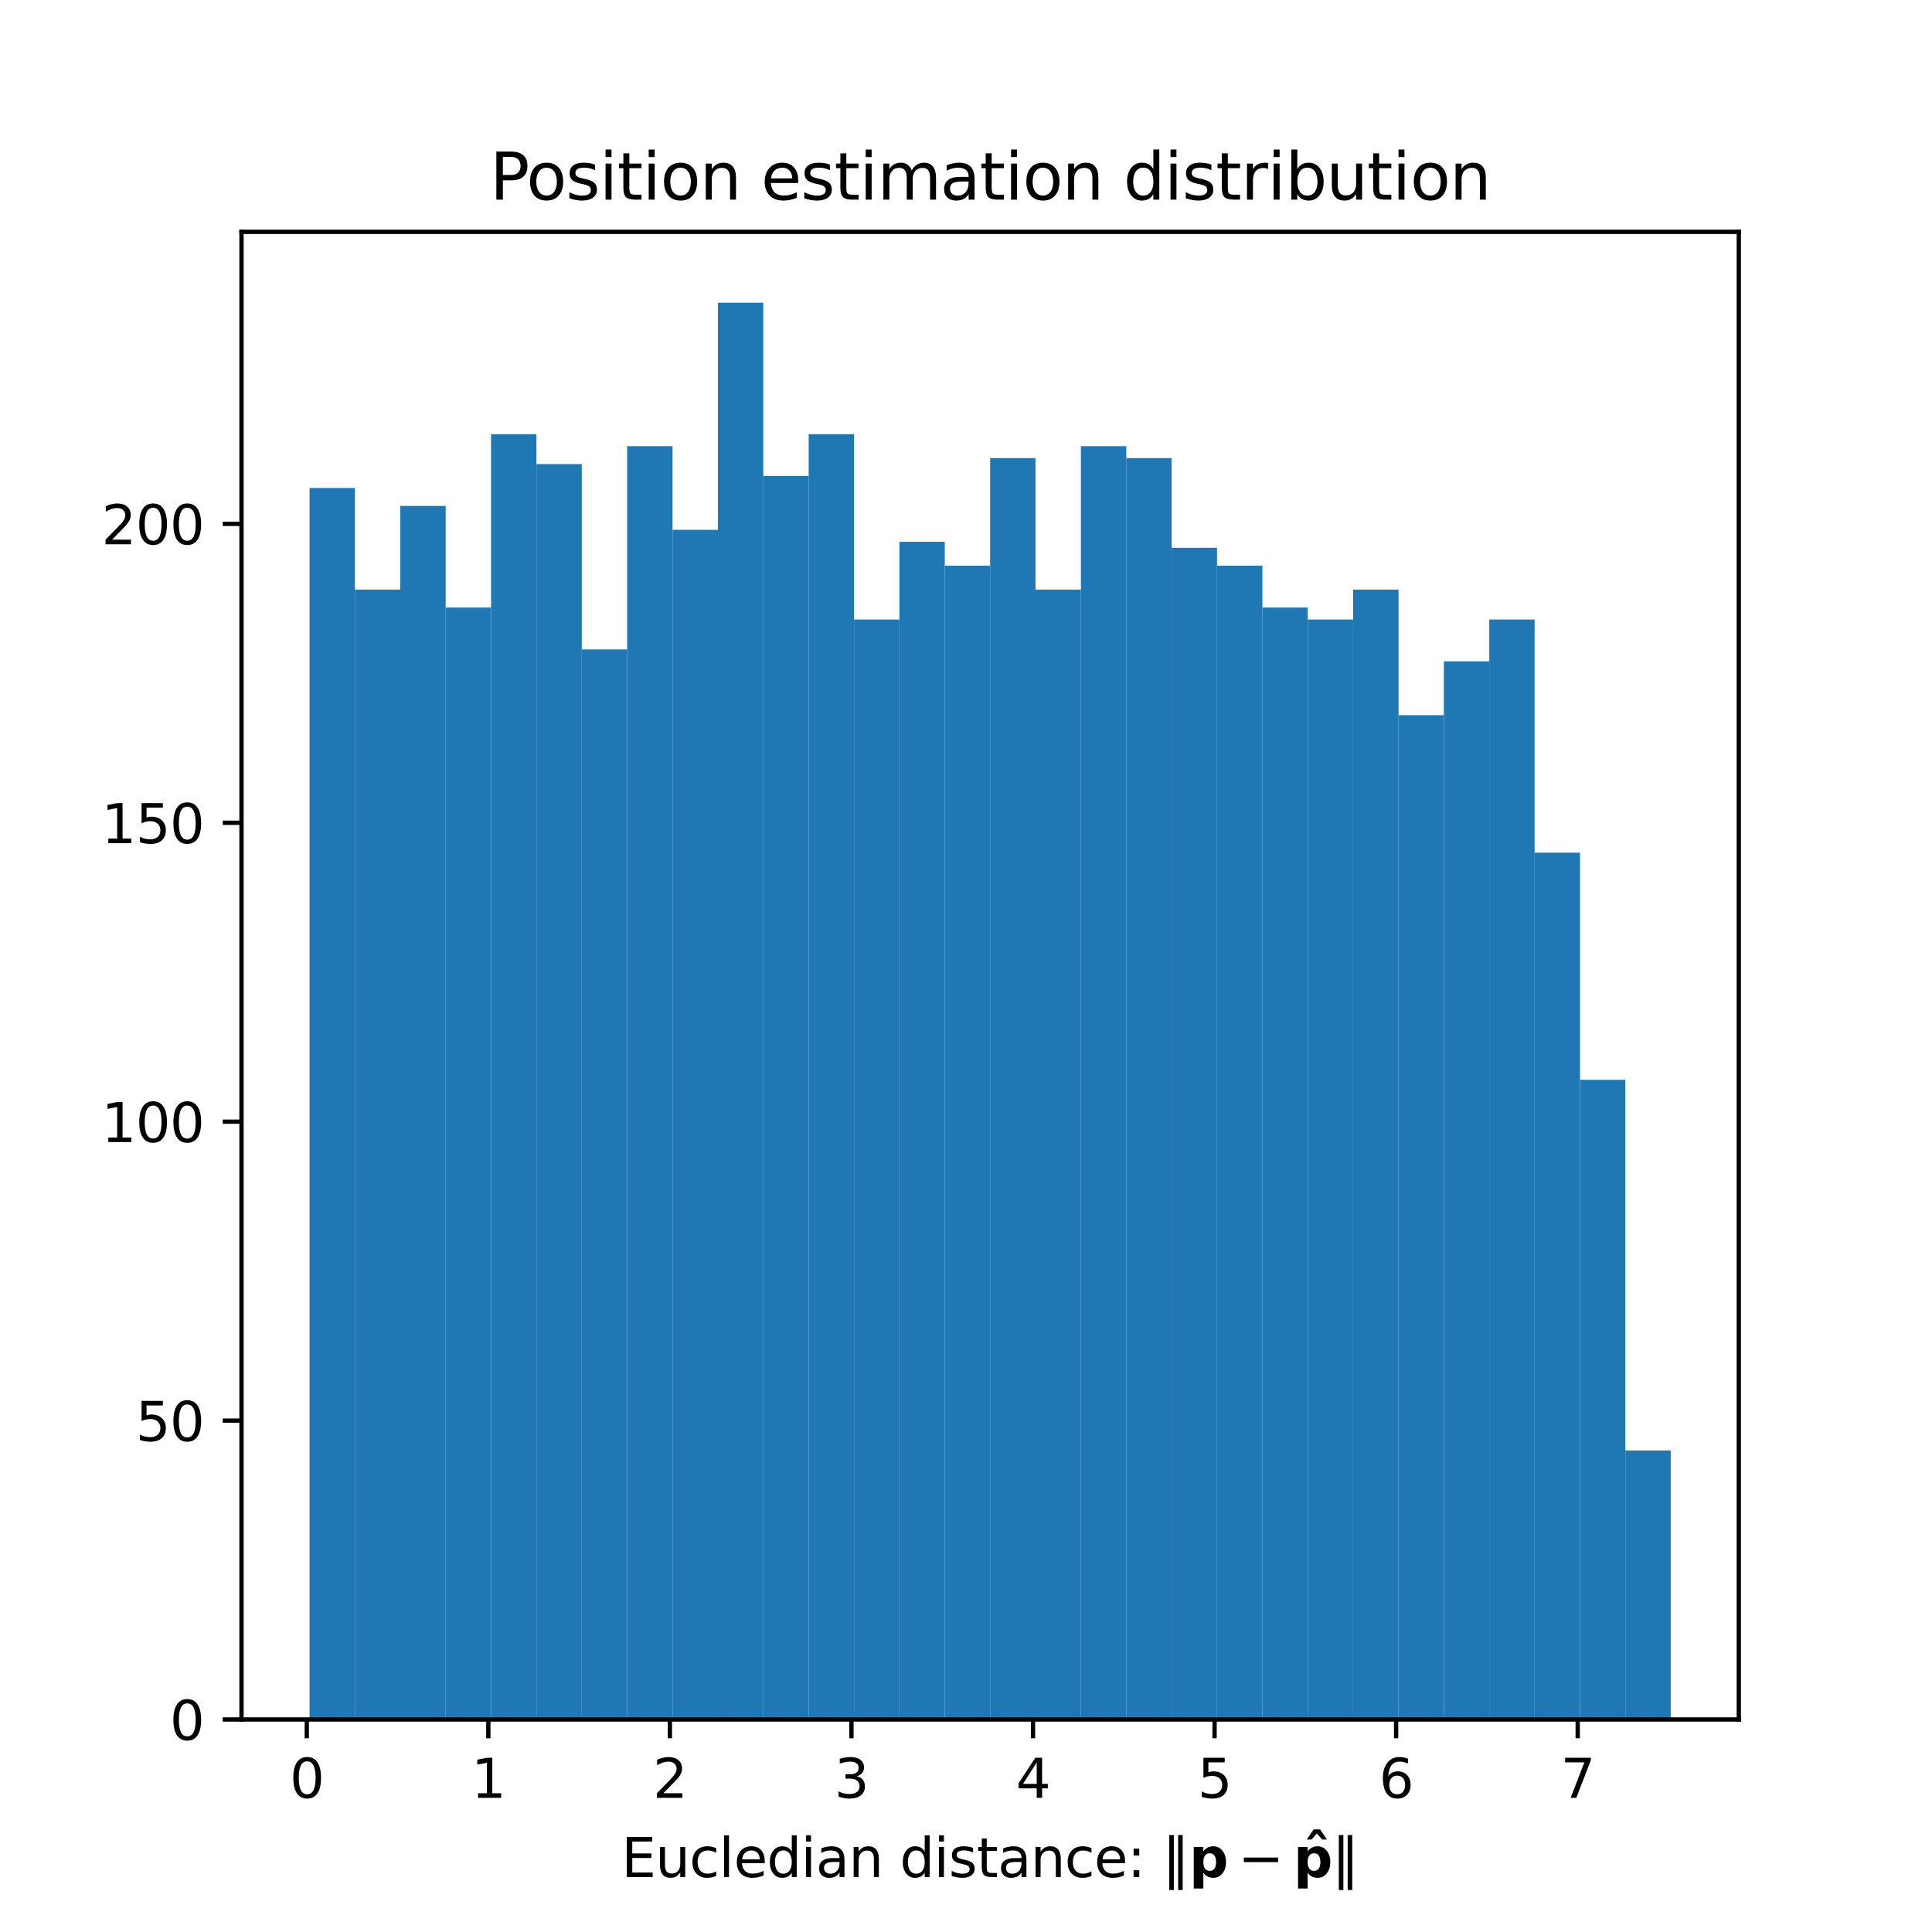 <?xml version="1.0" encoding="utf-8" standalone="no"?>
<!DOCTYPE svg PUBLIC "-//W3C//DTD SVG 1.1//EN"
  "http://www.w3.org/Graphics/SVG/1.1/DTD/svg11.dtd">
<svg xmlns:xlink="http://www.w3.org/1999/xlink" width="360pt" height="360pt" viewBox="0 0 360 360" xmlns="http://www.w3.org/2000/svg" version="1.1">
 <defs>
  <style type="text/css">*{stroke-linejoin: round; stroke-linecap: butt}</style>
 </defs>
 <g id="figure_1">
  <g id="patch_1">
   <path d="M 0 360 
L 360 360 
L 360 0 
L 0 0 
z
" style="fill: #ffffff"/>
  </g>
  <g id="axes_1">
   <g id="patch_2">
    <path d="M 45 320.4 
L 324 320.4 
L 324 43.2 
L 45 43.2 
z
" style="fill: #ffffff"/>
   </g>
   <g id="patch_3">
    <path d="M 57.682 320.4 
L 66.136 320.4 
L 66.136 90.932 
L 57.682 90.932 
z
" clip-path="url(#pcaf78567e4)" style="fill: #1f77b4"/>
   </g>
   <g id="patch_4">
    <path d="M 66.136 320.4 
L 74.591 320.4 
L 74.591 109.868 
L 66.136 109.868 
z
" clip-path="url(#pcaf78567e4)" style="fill: #1f77b4"/>
   </g>
   <g id="patch_5">
    <path d="M 74.591 320.4 
L 83.045 320.4 
L 83.045 94.273 
L 74.591 94.273 
z
" clip-path="url(#pcaf78567e4)" style="fill: #1f77b4"/>
   </g>
   <g id="patch_6">
    <path d="M 83.045 320.4 
L 91.5 320.4 
L 91.5 113.21 
L 83.045 113.21 
z
" clip-path="url(#pcaf78567e4)" style="fill: #1f77b4"/>
   </g>
   <g id="patch_7">
    <path d="M 91.5 320.4 
L 99.955 320.4 
L 99.955 80.906 
L 91.5 80.906 
z
" clip-path="url(#pcaf78567e4)" style="fill: #1f77b4"/>
   </g>
   <g id="patch_8">
    <path d="M 99.955 320.4 
L 108.409 320.4 
L 108.409 86.476 
L 99.955 86.476 
z
" clip-path="url(#pcaf78567e4)" style="fill: #1f77b4"/>
   </g>
   <g id="patch_9">
    <path d="M 108.409 320.4 
L 116.864 320.4 
L 116.864 121.008 
L 108.409 121.008 
z
" clip-path="url(#pcaf78567e4)" style="fill: #1f77b4"/>
   </g>
   <g id="patch_10">
    <path d="M 116.864 320.4 
L 125.318 320.4 
L 125.318 83.134 
L 116.864 83.134 
z
" clip-path="url(#pcaf78567e4)" style="fill: #1f77b4"/>
   </g>
   <g id="patch_11">
    <path d="M 125.318 320.4 
L 133.773 320.4 
L 133.773 98.729 
L 125.318 98.729 
z
" clip-path="url(#pcaf78567e4)" style="fill: #1f77b4"/>
   </g>
   <g id="patch_12">
    <path d="M 133.773 320.4 
L 142.227 320.4 
L 142.227 56.4 
L 133.773 56.4 
z
" clip-path="url(#pcaf78567e4)" style="fill: #1f77b4"/>
   </g>
   <g id="patch_13">
    <path d="M 142.227 320.4 
L 150.682 320.4 
L 150.682 88.704 
L 142.227 88.704 
z
" clip-path="url(#pcaf78567e4)" style="fill: #1f77b4"/>
   </g>
   <g id="patch_14">
    <path d="M 150.682 320.4 
L 159.136 320.4 
L 159.136 80.906 
L 150.682 80.906 
z
" clip-path="url(#pcaf78567e4)" style="fill: #1f77b4"/>
   </g>
   <g id="patch_15">
    <path d="M 159.136 320.4 
L 167.591 320.4 
L 167.591 115.438 
L 159.136 115.438 
z
" clip-path="url(#pcaf78567e4)" style="fill: #1f77b4"/>
   </g>
   <g id="patch_16">
    <path d="M 167.591 320.4 
L 176.045 320.4 
L 176.045 100.957 
L 167.591 100.957 
z
" clip-path="url(#pcaf78567e4)" style="fill: #1f77b4"/>
   </g>
   <g id="patch_17">
    <path d="M 176.045 320.4 
L 184.5 320.4 
L 184.5 105.413 
L 176.045 105.413 
z
" clip-path="url(#pcaf78567e4)" style="fill: #1f77b4"/>
   </g>
   <g id="patch_18">
    <path d="M 184.5 320.4 
L 192.955 320.4 
L 192.955 85.362 
L 184.5 85.362 
z
" clip-path="url(#pcaf78567e4)" style="fill: #1f77b4"/>
   </g>
   <g id="patch_19">
    <path d="M 192.955 320.4 
L 201.409 320.4 
L 201.409 109.868 
L 192.955 109.868 
z
" clip-path="url(#pcaf78567e4)" style="fill: #1f77b4"/>
   </g>
   <g id="patch_20">
    <path d="M 201.409 320.4 
L 209.864 320.4 
L 209.864 83.134 
L 201.409 83.134 
z
" clip-path="url(#pcaf78567e4)" style="fill: #1f77b4"/>
   </g>
   <g id="patch_21">
    <path d="M 209.864 320.4 
L 218.318 320.4 
L 218.318 85.362 
L 209.864 85.362 
z
" clip-path="url(#pcaf78567e4)" style="fill: #1f77b4"/>
   </g>
   <g id="patch_22">
    <path d="M 218.318 320.4 
L 226.773 320.4 
L 226.773 102.071 
L 218.318 102.071 
z
" clip-path="url(#pcaf78567e4)" style="fill: #1f77b4"/>
   </g>
   <g id="patch_23">
    <path d="M 226.773 320.4 
L 235.227 320.4 
L 235.227 105.413 
L 226.773 105.413 
z
" clip-path="url(#pcaf78567e4)" style="fill: #1f77b4"/>
   </g>
   <g id="patch_24">
    <path d="M 235.227 320.4 
L 243.682 320.4 
L 243.682 113.21 
L 235.227 113.21 
z
" clip-path="url(#pcaf78567e4)" style="fill: #1f77b4"/>
   </g>
   <g id="patch_25">
    <path d="M 243.682 320.4 
L 252.136 320.4 
L 252.136 115.438 
L 243.682 115.438 
z
" clip-path="url(#pcaf78567e4)" style="fill: #1f77b4"/>
   </g>
   <g id="patch_26">
    <path d="M 252.136 320.4 
L 260.591 320.4 
L 260.591 109.868 
L 252.136 109.868 
z
" clip-path="url(#pcaf78567e4)" style="fill: #1f77b4"/>
   </g>
   <g id="patch_27">
    <path d="M 260.591 320.4 
L 269.045 320.4 
L 269.045 133.261 
L 260.591 133.261 
z
" clip-path="url(#pcaf78567e4)" style="fill: #1f77b4"/>
   </g>
   <g id="patch_28">
    <path d="M 269.045 320.4 
L 277.5 320.4 
L 277.5 123.235 
L 269.045 123.235 
z
" clip-path="url(#pcaf78567e4)" style="fill: #1f77b4"/>
   </g>
   <g id="patch_29">
    <path d="M 277.5 320.4 
L 285.955 320.4 
L 285.955 115.438 
L 277.5 115.438 
z
" clip-path="url(#pcaf78567e4)" style="fill: #1f77b4"/>
   </g>
   <g id="patch_30">
    <path d="M 285.955 320.4 
L 294.409 320.4 
L 294.409 158.881 
L 285.955 158.881 
z
" clip-path="url(#pcaf78567e4)" style="fill: #1f77b4"/>
   </g>
   <g id="patch_31">
    <path d="M 294.409 320.4 
L 302.864 320.4 
L 302.864 201.21 
L 294.409 201.21 
z
" clip-path="url(#pcaf78567e4)" style="fill: #1f77b4"/>
   </g>
   <g id="patch_32">
    <path d="M 302.864 320.4 
L 311.318 320.4 
L 311.318 270.273 
L 302.864 270.273 
z
" clip-path="url(#pcaf78567e4)" style="fill: #1f77b4"/>
   </g>
   <g id="matplotlib.axis_1">
    <g id="xtick_1">
     <g id="line2d_1">
      <defs>
       <path id="ma4163e5366" d="M 0 0 
L 0 3.5 
" style="stroke: #000000; stroke-width: 0.8"/>
      </defs>
      <g>
       <use xlink:href="#ma4163e5366" x="57.163" y="320.4" style="stroke: #000000; stroke-width: 0.8"/>
      </g>
     </g>
     <g id="text_1">
      <!-- 0 -->
      <g transform="translate(53.982 334.998) scale(0.1 -0.1)">
       <defs>
        <path id="DejaVuSans-30" d="M 2034 4250 
Q 1547 4250 1301 3770 
Q 1056 3291 1056 2328 
Q 1056 1369 1301 889 
Q 1547 409 2034 409 
Q 2525 409 2770 889 
Q 3016 1369 3016 2328 
Q 3016 3291 2770 3770 
Q 2525 4250 2034 4250 
z
M 2034 4750 
Q 2819 4750 3233 4129 
Q 3647 3509 3647 2328 
Q 3647 1150 3233 529 
Q 2819 -91 2034 -91 
Q 1250 -91 836 529 
Q 422 1150 422 2328 
Q 422 3509 836 4129 
Q 1250 4750 2034 4750 
z
" transform="scale(0.016)"/>
       </defs>
       <use xlink:href="#DejaVuSans-30"/>
      </g>
     </g>
    </g>
    <g id="xtick_2">
     <g id="line2d_2">
      <g>
       <use xlink:href="#ma4163e5366" x="90.994" y="320.4" style="stroke: #000000; stroke-width: 0.8"/>
      </g>
     </g>
     <g id="text_2">
      <!-- 1 -->
      <g transform="translate(87.813 334.998) scale(0.1 -0.1)">
       <defs>
        <path id="DejaVuSans-31" d="M 794 531 
L 1825 531 
L 1825 4091 
L 703 3866 
L 703 4441 
L 1819 4666 
L 2450 4666 
L 2450 531 
L 3481 531 
L 3481 0 
L 794 0 
L 794 531 
z
" transform="scale(0.016)"/>
       </defs>
       <use xlink:href="#DejaVuSans-31"/>
      </g>
     </g>
    </g>
    <g id="xtick_3">
     <g id="line2d_3">
      <g>
       <use xlink:href="#ma4163e5366" x="124.825" y="320.4" style="stroke: #000000; stroke-width: 0.8"/>
      </g>
     </g>
     <g id="text_3">
      <!-- 2 -->
      <g transform="translate(121.644 334.998) scale(0.1 -0.1)">
       <defs>
        <path id="DejaVuSans-32" d="M 1228 531 
L 3431 531 
L 3431 0 
L 469 0 
L 469 531 
Q 828 903 1448 1529 
Q 2069 2156 2228 2338 
Q 2531 2678 2651 2914 
Q 2772 3150 2772 3378 
Q 2772 3750 2511 3984 
Q 2250 4219 1831 4219 
Q 1534 4219 1204 4116 
Q 875 4013 500 3803 
L 500 4441 
Q 881 4594 1212 4672 
Q 1544 4750 1819 4750 
Q 2544 4750 2975 4387 
Q 3406 4025 3406 3419 
Q 3406 3131 3298 2873 
Q 3191 2616 2906 2266 
Q 2828 2175 2409 1742 
Q 1991 1309 1228 531 
z
" transform="scale(0.016)"/>
       </defs>
       <use xlink:href="#DejaVuSans-32"/>
      </g>
     </g>
    </g>
    <g id="xtick_4">
     <g id="line2d_4">
      <g>
       <use xlink:href="#ma4163e5366" x="158.656" y="320.4" style="stroke: #000000; stroke-width: 0.8"/>
      </g>
     </g>
     <g id="text_4">
      <!-- 3 -->
      <g transform="translate(155.475 334.998) scale(0.1 -0.1)">
       <defs>
        <path id="DejaVuSans-33" d="M 2597 2516 
Q 3050 2419 3304 2112 
Q 3559 1806 3559 1356 
Q 3559 666 3084 287 
Q 2609 -91 1734 -91 
Q 1441 -91 1130 -33 
Q 819 25 488 141 
L 488 750 
Q 750 597 1062 519 
Q 1375 441 1716 441 
Q 2309 441 2620 675 
Q 2931 909 2931 1356 
Q 2931 1769 2642 2001 
Q 2353 2234 1838 2234 
L 1294 2234 
L 1294 2753 
L 1863 2753 
Q 2328 2753 2575 2939 
Q 2822 3125 2822 3475 
Q 2822 3834 2567 4026 
Q 2313 4219 1838 4219 
Q 1578 4219 1281 4162 
Q 984 4106 628 3988 
L 628 4550 
Q 988 4650 1302 4700 
Q 1616 4750 1894 4750 
Q 2613 4750 3031 4423 
Q 3450 4097 3450 3541 
Q 3450 3153 3228 2886 
Q 3006 2619 2597 2516 
z
" transform="scale(0.016)"/>
       </defs>
       <use xlink:href="#DejaVuSans-33"/>
      </g>
     </g>
    </g>
    <g id="xtick_5">
     <g id="line2d_5">
      <g>
       <use xlink:href="#ma4163e5366" x="192.487" y="320.4" style="stroke: #000000; stroke-width: 0.8"/>
      </g>
     </g>
     <g id="text_5">
      <!-- 4 -->
      <g transform="translate(189.306 334.998) scale(0.1 -0.1)">
       <defs>
        <path id="DejaVuSans-34" d="M 2419 4116 
L 825 1625 
L 2419 1625 
L 2419 4116 
z
M 2253 4666 
L 3047 4666 
L 3047 1625 
L 3713 1625 
L 3713 1100 
L 3047 1100 
L 3047 0 
L 2419 0 
L 2419 1100 
L 313 1100 
L 313 1709 
L 2253 4666 
z
" transform="scale(0.016)"/>
       </defs>
       <use xlink:href="#DejaVuSans-34"/>
      </g>
     </g>
    </g>
    <g id="xtick_6">
     <g id="line2d_6">
      <g>
       <use xlink:href="#ma4163e5366" x="226.318" y="320.4" style="stroke: #000000; stroke-width: 0.8"/>
      </g>
     </g>
     <g id="text_6">
      <!-- 5 -->
      <g transform="translate(223.136 334.998) scale(0.1 -0.1)">
       <defs>
        <path id="DejaVuSans-35" d="M 691 4666 
L 3169 4666 
L 3169 4134 
L 1269 4134 
L 1269 2991 
Q 1406 3038 1543 3061 
Q 1681 3084 1819 3084 
Q 2600 3084 3056 2656 
Q 3513 2228 3513 1497 
Q 3513 744 3044 326 
Q 2575 -91 1722 -91 
Q 1428 -91 1123 -41 
Q 819 9 494 109 
L 494 744 
Q 775 591 1075 516 
Q 1375 441 1709 441 
Q 2250 441 2565 725 
Q 2881 1009 2881 1497 
Q 2881 1984 2565 2268 
Q 2250 2553 1709 2553 
Q 1456 2553 1204 2497 
Q 953 2441 691 2322 
L 691 4666 
z
" transform="scale(0.016)"/>
       </defs>
       <use xlink:href="#DejaVuSans-35"/>
      </g>
     </g>
    </g>
    <g id="xtick_7">
     <g id="line2d_7">
      <g>
       <use xlink:href="#ma4163e5366" x="260.149" y="320.4" style="stroke: #000000; stroke-width: 0.8"/>
      </g>
     </g>
     <g id="text_7">
      <!-- 6 -->
      <g transform="translate(256.967 334.998) scale(0.1 -0.1)">
       <defs>
        <path id="DejaVuSans-36" d="M 2113 2584 
Q 1688 2584 1439 2293 
Q 1191 2003 1191 1497 
Q 1191 994 1439 701 
Q 1688 409 2113 409 
Q 2538 409 2786 701 
Q 3034 994 3034 1497 
Q 3034 2003 2786 2293 
Q 2538 2584 2113 2584 
z
M 3366 4563 
L 3366 3988 
Q 3128 4100 2886 4159 
Q 2644 4219 2406 4219 
Q 1781 4219 1451 3797 
Q 1122 3375 1075 2522 
Q 1259 2794 1537 2939 
Q 1816 3084 2150 3084 
Q 2853 3084 3261 2657 
Q 3669 2231 3669 1497 
Q 3669 778 3244 343 
Q 2819 -91 2113 -91 
Q 1303 -91 875 529 
Q 447 1150 447 2328 
Q 447 3434 972 4092 
Q 1497 4750 2381 4750 
Q 2619 4750 2861 4703 
Q 3103 4656 3366 4563 
z
" transform="scale(0.016)"/>
       </defs>
       <use xlink:href="#DejaVuSans-36"/>
      </g>
     </g>
    </g>
    <g id="xtick_8">
     <g id="line2d_8">
      <g>
       <use xlink:href="#ma4163e5366" x="293.98" y="320.4" style="stroke: #000000; stroke-width: 0.8"/>
      </g>
     </g>
     <g id="text_8">
      <!-- 7 -->
      <g transform="translate(290.798 334.998) scale(0.1 -0.1)">
       <defs>
        <path id="DejaVuSans-37" d="M 525 4666 
L 3525 4666 
L 3525 4397 
L 1831 0 
L 1172 0 
L 2766 4134 
L 525 4134 
L 525 4666 
z
" transform="scale(0.016)"/>
       </defs>
       <use xlink:href="#DejaVuSans-37"/>
      </g>
     </g>
    </g>
    <g id="text_9">
     <!-- Eucledian distance: $\|\mathbf{p} - \mathbf{\hat{p}}\|$ -->
     <g transform="translate(115.8 349.778) scale(0.1 -0.1)">
      <defs>
       <path id="DejaVuSans-45" d="M 628 4666 
L 3578 4666 
L 3578 4134 
L 1259 4134 
L 1259 2753 
L 3481 2753 
L 3481 2222 
L 1259 2222 
L 1259 531 
L 3634 531 
L 3634 0 
L 628 0 
L 628 4666 
z
" transform="scale(0.016)"/>
       <path id="DejaVuSans-75" d="M 544 1381 
L 544 3500 
L 1119 3500 
L 1119 1403 
Q 1119 906 1312 657 
Q 1506 409 1894 409 
Q 2359 409 2629 706 
Q 2900 1003 2900 1516 
L 2900 3500 
L 3475 3500 
L 3475 0 
L 2900 0 
L 2900 538 
Q 2691 219 2414 64 
Q 2138 -91 1772 -91 
Q 1169 -91 856 284 
Q 544 659 544 1381 
z
M 1991 3584 
L 1991 3584 
z
" transform="scale(0.016)"/>
       <path id="DejaVuSans-63" d="M 3122 3366 
L 3122 2828 
Q 2878 2963 2633 3030 
Q 2388 3097 2138 3097 
Q 1578 3097 1268 2742 
Q 959 2388 959 1747 
Q 959 1106 1268 751 
Q 1578 397 2138 397 
Q 2388 397 2633 464 
Q 2878 531 3122 666 
L 3122 134 
Q 2881 22 2623 -34 
Q 2366 -91 2075 -91 
Q 1284 -91 818 406 
Q 353 903 353 1747 
Q 353 2603 823 3093 
Q 1294 3584 2113 3584 
Q 2378 3584 2631 3529 
Q 2884 3475 3122 3366 
z
" transform="scale(0.016)"/>
       <path id="DejaVuSans-6c" d="M 603 4863 
L 1178 4863 
L 1178 0 
L 603 0 
L 603 4863 
z
" transform="scale(0.016)"/>
       <path id="DejaVuSans-65" d="M 3597 1894 
L 3597 1613 
L 953 1613 
Q 991 1019 1311 708 
Q 1631 397 2203 397 
Q 2534 397 2845 478 
Q 3156 559 3463 722 
L 3463 178 
Q 3153 47 2828 -22 
Q 2503 -91 2169 -91 
Q 1331 -91 842 396 
Q 353 884 353 1716 
Q 353 2575 817 3079 
Q 1281 3584 2069 3584 
Q 2775 3584 3186 3129 
Q 3597 2675 3597 1894 
z
M 3022 2063 
Q 3016 2534 2758 2815 
Q 2500 3097 2075 3097 
Q 1594 3097 1305 2825 
Q 1016 2553 972 2059 
L 3022 2063 
z
" transform="scale(0.016)"/>
       <path id="DejaVuSans-64" d="M 2906 2969 
L 2906 4863 
L 3481 4863 
L 3481 0 
L 2906 0 
L 2906 525 
Q 2725 213 2448 61 
Q 2172 -91 1784 -91 
Q 1150 -91 751 415 
Q 353 922 353 1747 
Q 353 2572 751 3078 
Q 1150 3584 1784 3584 
Q 2172 3584 2448 3432 
Q 2725 3281 2906 2969 
z
M 947 1747 
Q 947 1113 1208 752 
Q 1469 391 1925 391 
Q 2381 391 2643 752 
Q 2906 1113 2906 1747 
Q 2906 2381 2643 2742 
Q 2381 3103 1925 3103 
Q 1469 3103 1208 2742 
Q 947 2381 947 1747 
z
" transform="scale(0.016)"/>
       <path id="DejaVuSans-69" d="M 603 3500 
L 1178 3500 
L 1178 0 
L 603 0 
L 603 3500 
z
M 603 4863 
L 1178 4863 
L 1178 4134 
L 603 4134 
L 603 4863 
z
" transform="scale(0.016)"/>
       <path id="DejaVuSans-61" d="M 2194 1759 
Q 1497 1759 1228 1600 
Q 959 1441 959 1056 
Q 959 750 1161 570 
Q 1363 391 1709 391 
Q 2188 391 2477 730 
Q 2766 1069 2766 1631 
L 2766 1759 
L 2194 1759 
z
M 3341 1997 
L 3341 0 
L 2766 0 
L 2766 531 
Q 2569 213 2275 61 
Q 1981 -91 1556 -91 
Q 1019 -91 701 211 
Q 384 513 384 1019 
Q 384 1609 779 1909 
Q 1175 2209 1959 2209 
L 2766 2209 
L 2766 2266 
Q 2766 2663 2505 2880 
Q 2244 3097 1772 3097 
Q 1472 3097 1187 3025 
Q 903 2953 641 2809 
L 641 3341 
Q 956 3463 1253 3523 
Q 1550 3584 1831 3584 
Q 2591 3584 2966 3190 
Q 3341 2797 3341 1997 
z
" transform="scale(0.016)"/>
       <path id="DejaVuSans-6e" d="M 3513 2113 
L 3513 0 
L 2938 0 
L 2938 2094 
Q 2938 2591 2744 2837 
Q 2550 3084 2163 3084 
Q 1697 3084 1428 2787 
Q 1159 2491 1159 1978 
L 1159 0 
L 581 0 
L 581 3500 
L 1159 3500 
L 1159 2956 
Q 1366 3272 1645 3428 
Q 1925 3584 2291 3584 
Q 2894 3584 3203 3211 
Q 3513 2838 3513 2113 
z
" transform="scale(0.016)"/>
       <path id="DejaVuSans-20" transform="scale(0.016)"/>
       <path id="DejaVuSans-73" d="M 2834 3397 
L 2834 2853 
Q 2591 2978 2328 3040 
Q 2066 3103 1784 3103 
Q 1356 3103 1142 2972 
Q 928 2841 928 2578 
Q 928 2378 1081 2264 
Q 1234 2150 1697 2047 
L 1894 2003 
Q 2506 1872 2764 1633 
Q 3022 1394 3022 966 
Q 3022 478 2636 193 
Q 2250 -91 1575 -91 
Q 1294 -91 989 -36 
Q 684 19 347 128 
L 347 722 
Q 666 556 975 473 
Q 1284 391 1588 391 
Q 1994 391 2212 530 
Q 2431 669 2431 922 
Q 2431 1156 2273 1281 
Q 2116 1406 1581 1522 
L 1381 1569 
Q 847 1681 609 1914 
Q 372 2147 372 2553 
Q 372 3047 722 3315 
Q 1072 3584 1716 3584 
Q 2034 3584 2315 3537 
Q 2597 3491 2834 3397 
z
" transform="scale(0.016)"/>
       <path id="DejaVuSans-74" d="M 1172 4494 
L 1172 3500 
L 2356 3500 
L 2356 3053 
L 1172 3053 
L 1172 1153 
Q 1172 725 1289 603 
Q 1406 481 1766 481 
L 2356 481 
L 2356 0 
L 1766 0 
Q 1100 0 847 248 
Q 594 497 594 1153 
L 594 3053 
L 172 3053 
L 172 3500 
L 594 3500 
L 594 4494 
L 1172 4494 
z
" transform="scale(0.016)"/>
       <path id="DejaVuSans-3a" d="M 750 794 
L 1409 794 
L 1409 0 
L 750 0 
L 750 794 
z
M 750 3309 
L 1409 3309 
L 1409 2516 
L 750 2516 
L 750 3309 
z
" transform="scale(0.016)"/>
       <path id="DejaVuSans-2016" d="M 1344 4891 
L 1344 -1509 
L 813 -1509 
L 813 4891 
L 1344 4891 
z
M 2375 4891 
L 2375 -1509 
L 1844 -1509 
L 1844 4891 
L 2375 4891 
z
" transform="scale(0.016)"/>
       <path id="DejaVuSans-Bold-70" d="M 1656 506 
L 1656 -1331 
L 538 -1331 
L 538 3500 
L 1656 3500 
L 1656 2988 
Q 1888 3294 2169 3439 
Q 2450 3584 2816 3584 
Q 3463 3584 3878 3070 
Q 4294 2556 4294 1747 
Q 4294 938 3878 423 
Q 3463 -91 2816 -91 
Q 2450 -91 2169 54 
Q 1888 200 1656 506 
z
M 2400 2772 
Q 2041 2772 1848 2508 
Q 1656 2244 1656 1747 
Q 1656 1250 1848 986 
Q 2041 722 2400 722 
Q 2759 722 2948 984 
Q 3138 1247 3138 1747 
Q 3138 2247 2948 2509 
Q 2759 2772 2400 2772 
z
" transform="scale(0.016)"/>
       <path id="DejaVuSans-2212" d="M 678 2272 
L 4684 2272 
L 4684 1741 
L 678 1741 
L 678 2272 
z
" transform="scale(0.016)"/>
       <path id="DejaVuSans-Bold-302" d="M -1984 5119 
L -1228 5119 
L -428 3944 
L -984 3944 
L -1606 4647 
L -2228 3944 
L -2784 3944 
L -1984 5119 
z
" transform="scale(0.016)"/>
      </defs>
      <use xlink:href="#DejaVuSans-45" transform="translate(0 0.141)"/>
      <use xlink:href="#DejaVuSans-75" transform="translate(63.184 0.141)"/>
      <use xlink:href="#DejaVuSans-63" transform="translate(126.562 0.141)"/>
      <use xlink:href="#DejaVuSans-6c" transform="translate(181.543 0.141)"/>
      <use xlink:href="#DejaVuSans-65" transform="translate(209.326 0.141)"/>
      <use xlink:href="#DejaVuSans-64" transform="translate(270.85 0.141)"/>
      <use xlink:href="#DejaVuSans-69" transform="translate(334.326 0.141)"/>
      <use xlink:href="#DejaVuSans-61" transform="translate(362.109 0.141)"/>
      <use xlink:href="#DejaVuSans-6e" transform="translate(423.389 0.141)"/>
      <use xlink:href="#DejaVuSans-20" transform="translate(486.768 0.141)"/>
      <use xlink:href="#DejaVuSans-64" transform="translate(518.555 0.141)"/>
      <use xlink:href="#DejaVuSans-69" transform="translate(582.031 0.141)"/>
      <use xlink:href="#DejaVuSans-73" transform="translate(609.814 0.141)"/>
      <use xlink:href="#DejaVuSans-74" transform="translate(661.914 0.141)"/>
      <use xlink:href="#DejaVuSans-61" transform="translate(701.123 0.141)"/>
      <use xlink:href="#DejaVuSans-6e" transform="translate(762.402 0.141)"/>
      <use xlink:href="#DejaVuSans-63" transform="translate(825.781 0.141)"/>
      <use xlink:href="#DejaVuSans-65" transform="translate(880.762 0.141)"/>
      <use xlink:href="#DejaVuSans-3a" transform="translate(942.285 0.141)"/>
      <use xlink:href="#DejaVuSans-20" transform="translate(975.977 0.141)"/>
      <use xlink:href="#DejaVuSans-2016" transform="translate(1007.764 0.141)"/>
      <use xlink:href="#DejaVuSans-Bold-70" transform="translate(1057.764 0.141)"/>
      <use xlink:href="#DejaVuSans-2212" transform="translate(1148.828 0.141)"/>
      <use xlink:href="#DejaVuSans-Bold-302" transform="translate(1321.495 7.016)"/>
      <use xlink:href="#DejaVuSans-Bold-70" transform="translate(1252.1 0.141)"/>
      <use xlink:href="#DejaVuSans-2016" transform="translate(1323.682 0.141)"/>
     </g>
    </g>
   </g>
   <g id="matplotlib.axis_2">
    <g id="ytick_1">
     <g id="line2d_9">
      <defs>
       <path id="m8b64dd12f7" d="M 0 0 
L -3.5 0 
" style="stroke: #000000; stroke-width: 0.8"/>
      </defs>
      <g>
       <use xlink:href="#m8b64dd12f7" x="45" y="320.4" style="stroke: #000000; stroke-width: 0.8"/>
      </g>
     </g>
     <g id="text_10">
      <!-- 0 -->
      <g transform="translate(31.637 324.199) scale(0.1 -0.1)">
       <use xlink:href="#DejaVuSans-30"/>
      </g>
     </g>
    </g>
    <g id="ytick_2">
     <g id="line2d_10">
      <g>
       <use xlink:href="#m8b64dd12f7" x="45" y="264.704" style="stroke: #000000; stroke-width: 0.8"/>
      </g>
     </g>
     <g id="text_11">
      <!-- 50 -->
      <g transform="translate(25.275 268.503) scale(0.1 -0.1)">
       <use xlink:href="#DejaVuSans-35"/>
       <use xlink:href="#DejaVuSans-30" x="63.623"/>
      </g>
     </g>
    </g>
    <g id="ytick_3">
     <g id="line2d_11">
      <g>
       <use xlink:href="#m8b64dd12f7" x="45" y="209.008" style="stroke: #000000; stroke-width: 0.8"/>
      </g>
     </g>
     <g id="text_12">
      <!-- 100 -->
      <g transform="translate(18.913 212.807) scale(0.1 -0.1)">
       <use xlink:href="#DejaVuSans-31"/>
       <use xlink:href="#DejaVuSans-30" x="63.623"/>
       <use xlink:href="#DejaVuSans-30" x="127.246"/>
      </g>
     </g>
    </g>
    <g id="ytick_4">
     <g id="line2d_12">
      <g>
       <use xlink:href="#m8b64dd12f7" x="45" y="153.311" style="stroke: #000000; stroke-width: 0.8"/>
      </g>
     </g>
     <g id="text_13">
      <!-- 150 -->
      <g transform="translate(18.913 157.111) scale(0.1 -0.1)">
       <use xlink:href="#DejaVuSans-31"/>
       <use xlink:href="#DejaVuSans-35" x="63.623"/>
       <use xlink:href="#DejaVuSans-30" x="127.246"/>
      </g>
     </g>
    </g>
    <g id="ytick_5">
     <g id="line2d_13">
      <g>
       <use xlink:href="#m8b64dd12f7" x="45" y="97.615" style="stroke: #000000; stroke-width: 0.8"/>
      </g>
     </g>
     <g id="text_14">
      <!-- 200 -->
      <g transform="translate(18.913 101.414) scale(0.1 -0.1)">
       <use xlink:href="#DejaVuSans-32"/>
       <use xlink:href="#DejaVuSans-30" x="63.623"/>
       <use xlink:href="#DejaVuSans-30" x="127.246"/>
      </g>
     </g>
    </g>
   </g>
   <g id="patch_33">
    <path d="M 45 320.4 
L 45 43.2 
" style="fill: none; stroke: #000000; stroke-width: 0.8; stroke-linejoin: miter; stroke-linecap: square"/>
   </g>
   <g id="patch_34">
    <path d="M 324 320.4 
L 324 43.2 
" style="fill: none; stroke: #000000; stroke-width: 0.8; stroke-linejoin: miter; stroke-linecap: square"/>
   </g>
   <g id="patch_35">
    <path d="M 45 320.4 
L 324 320.4 
" style="fill: none; stroke: #000000; stroke-width: 0.8; stroke-linejoin: miter; stroke-linecap: square"/>
   </g>
   <g id="patch_36">
    <path d="M 45 43.2 
L 324 43.2 
" style="fill: none; stroke: #000000; stroke-width: 0.8; stroke-linejoin: miter; stroke-linecap: square"/>
   </g>
   <g id="text_15">
    <!-- Position estimation distribution -->
    <g transform="translate(91.287 37.2) scale(0.12 -0.12)">
     <defs>
      <path id="DejaVuSans-50" d="M 1259 4147 
L 1259 2394 
L 2053 2394 
Q 2494 2394 2734 2622 
Q 2975 2850 2975 3272 
Q 2975 3691 2734 3919 
Q 2494 4147 2053 4147 
L 1259 4147 
z
M 628 4666 
L 2053 4666 
Q 2838 4666 3239 4311 
Q 3641 3956 3641 3272 
Q 3641 2581 3239 2228 
Q 2838 1875 2053 1875 
L 1259 1875 
L 1259 0 
L 628 0 
L 628 4666 
z
" transform="scale(0.016)"/>
      <path id="DejaVuSans-6f" d="M 1959 3097 
Q 1497 3097 1228 2736 
Q 959 2375 959 1747 
Q 959 1119 1226 758 
Q 1494 397 1959 397 
Q 2419 397 2687 759 
Q 2956 1122 2956 1747 
Q 2956 2369 2687 2733 
Q 2419 3097 1959 3097 
z
M 1959 3584 
Q 2709 3584 3137 3096 
Q 3566 2609 3566 1747 
Q 3566 888 3137 398 
Q 2709 -91 1959 -91 
Q 1206 -91 779 398 
Q 353 888 353 1747 
Q 353 2609 779 3096 
Q 1206 3584 1959 3584 
z
" transform="scale(0.016)"/>
      <path id="DejaVuSans-6d" d="M 3328 2828 
Q 3544 3216 3844 3400 
Q 4144 3584 4550 3584 
Q 5097 3584 5394 3201 
Q 5691 2819 5691 2113 
L 5691 0 
L 5113 0 
L 5113 2094 
Q 5113 2597 4934 2840 
Q 4756 3084 4391 3084 
Q 3944 3084 3684 2787 
Q 3425 2491 3425 1978 
L 3425 0 
L 2847 0 
L 2847 2094 
Q 2847 2600 2669 2842 
Q 2491 3084 2119 3084 
Q 1678 3084 1418 2786 
Q 1159 2488 1159 1978 
L 1159 0 
L 581 0 
L 581 3500 
L 1159 3500 
L 1159 2956 
Q 1356 3278 1631 3431 
Q 1906 3584 2284 3584 
Q 2666 3584 2933 3390 
Q 3200 3197 3328 2828 
z
" transform="scale(0.016)"/>
      <path id="DejaVuSans-72" d="M 2631 2963 
Q 2534 3019 2420 3045 
Q 2306 3072 2169 3072 
Q 1681 3072 1420 2755 
Q 1159 2438 1159 1844 
L 1159 0 
L 581 0 
L 581 3500 
L 1159 3500 
L 1159 2956 
Q 1341 3275 1631 3429 
Q 1922 3584 2338 3584 
Q 2397 3584 2469 3576 
Q 2541 3569 2628 3553 
L 2631 2963 
z
" transform="scale(0.016)"/>
      <path id="DejaVuSans-62" d="M 3116 1747 
Q 3116 2381 2855 2742 
Q 2594 3103 2138 3103 
Q 1681 3103 1420 2742 
Q 1159 2381 1159 1747 
Q 1159 1113 1420 752 
Q 1681 391 2138 391 
Q 2594 391 2855 752 
Q 3116 1113 3116 1747 
z
M 1159 2969 
Q 1341 3281 1617 3432 
Q 1894 3584 2278 3584 
Q 2916 3584 3314 3078 
Q 3713 2572 3713 1747 
Q 3713 922 3314 415 
Q 2916 -91 2278 -91 
Q 1894 -91 1617 61 
Q 1341 213 1159 525 
L 1159 0 
L 581 0 
L 581 4863 
L 1159 4863 
L 1159 2969 
z
" transform="scale(0.016)"/>
     </defs>
     <use xlink:href="#DejaVuSans-50"/>
     <use xlink:href="#DejaVuSans-6f" x="56.678"/>
     <use xlink:href="#DejaVuSans-73" x="117.859"/>
     <use xlink:href="#DejaVuSans-69" x="169.959"/>
     <use xlink:href="#DejaVuSans-74" x="197.742"/>
     <use xlink:href="#DejaVuSans-69" x="236.951"/>
     <use xlink:href="#DejaVuSans-6f" x="264.734"/>
     <use xlink:href="#DejaVuSans-6e" x="325.916"/>
     <use xlink:href="#DejaVuSans-20" x="389.295"/>
     <use xlink:href="#DejaVuSans-65" x="421.082"/>
     <use xlink:href="#DejaVuSans-73" x="482.605"/>
     <use xlink:href="#DejaVuSans-74" x="534.705"/>
     <use xlink:href="#DejaVuSans-69" x="573.914"/>
     <use xlink:href="#DejaVuSans-6d" x="601.697"/>
     <use xlink:href="#DejaVuSans-61" x="699.109"/>
     <use xlink:href="#DejaVuSans-74" x="760.389"/>
     <use xlink:href="#DejaVuSans-69" x="799.598"/>
     <use xlink:href="#DejaVuSans-6f" x="827.381"/>
     <use xlink:href="#DejaVuSans-6e" x="888.562"/>
     <use xlink:href="#DejaVuSans-20" x="951.941"/>
     <use xlink:href="#DejaVuSans-64" x="983.729"/>
     <use xlink:href="#DejaVuSans-69" x="1047.205"/>
     <use xlink:href="#DejaVuSans-73" x="1074.988"/>
     <use xlink:href="#DejaVuSans-74" x="1127.088"/>
     <use xlink:href="#DejaVuSans-72" x="1166.297"/>
     <use xlink:href="#DejaVuSans-69" x="1207.41"/>
     <use xlink:href="#DejaVuSans-62" x="1235.193"/>
     <use xlink:href="#DejaVuSans-75" x="1298.67"/>
     <use xlink:href="#DejaVuSans-74" x="1362.049"/>
     <use xlink:href="#DejaVuSans-69" x="1401.258"/>
     <use xlink:href="#DejaVuSans-6f" x="1429.041"/>
     <use xlink:href="#DejaVuSans-6e" x="1490.223"/>
    </g>
   </g>
  </g>
 </g>
 <defs>
  <clipPath id="pcaf78567e4">
   <rect x="45" y="43.2" width="279" height="277.2"/>
  </clipPath>
 </defs>
</svg>

